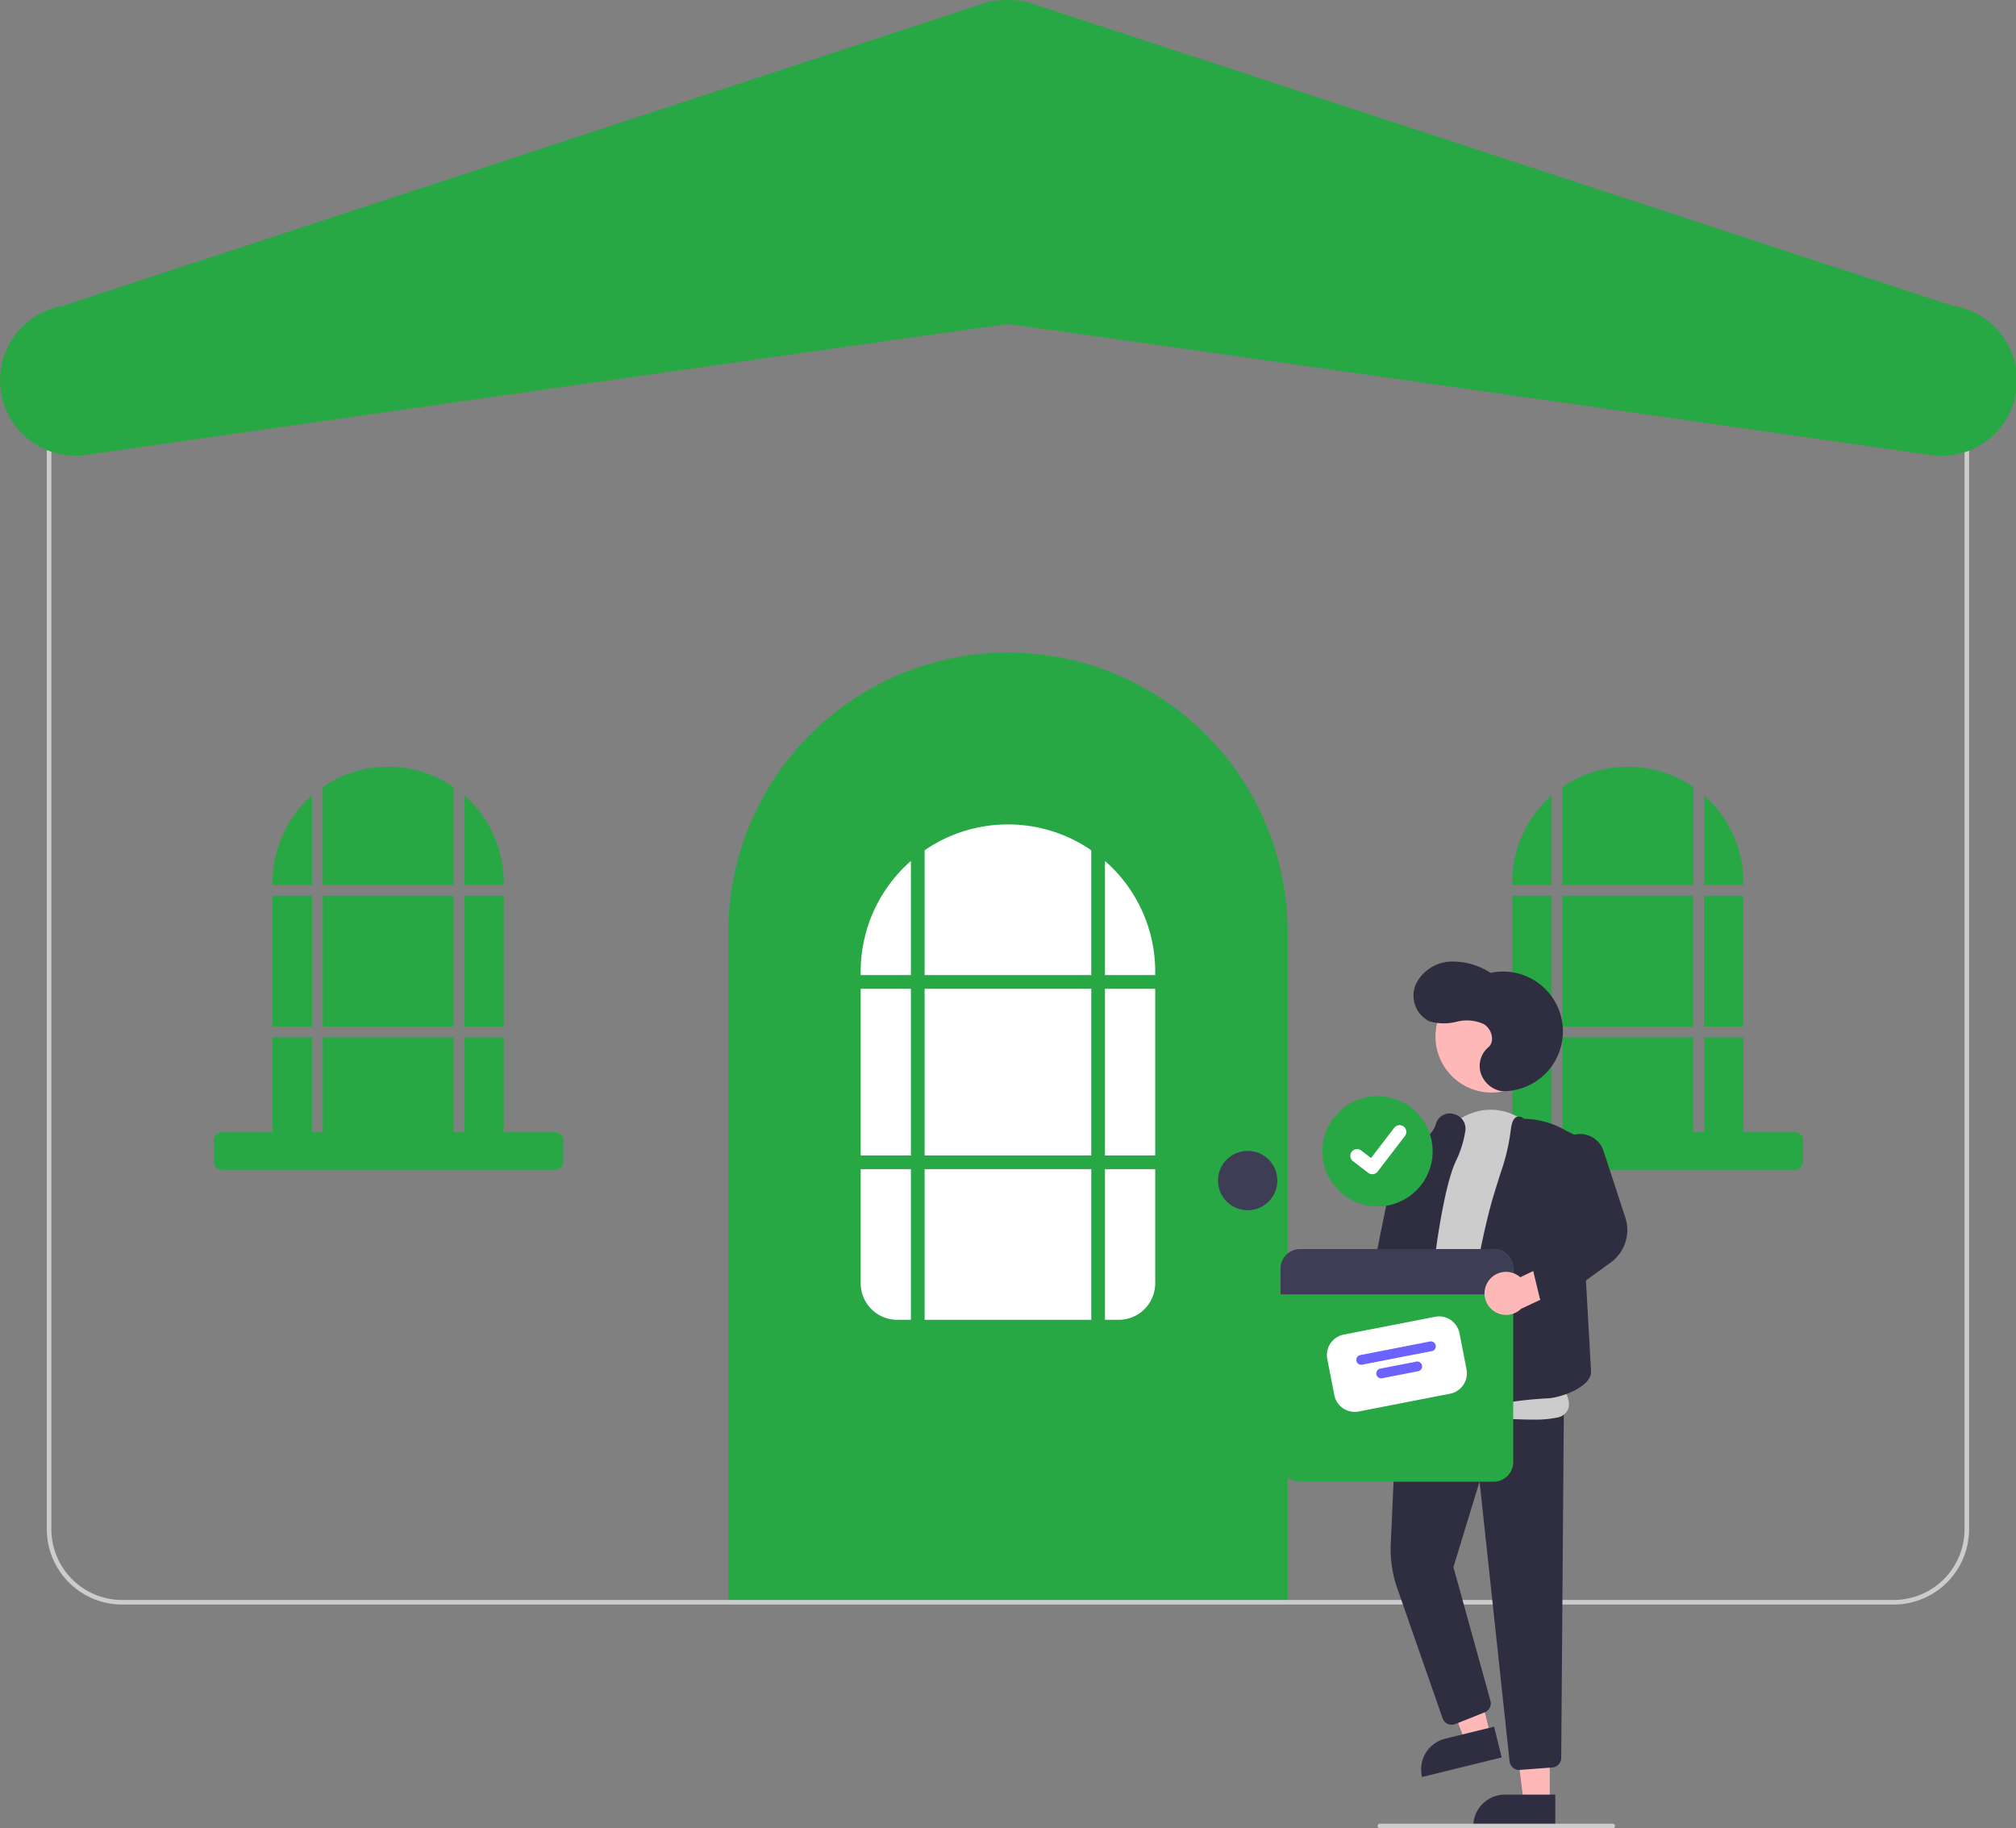 <svg xmlns="http://www.w3.org/2000/svg" width="334.237" height="303.13" viewBox="0 0 334.237 303.13">
  <rect x="0" y="0" width="334.237" height="303.13" fill="#808080" stroke="none"/>
  <g id="undraw_package_arrived_63rf" transform="translate(0.001 0)">
    <path id="Path_1509" data-name="Path 1509" d="M365.367,285.856h0a46.367,46.367,0,0,1,46.367,46.367V443.315H319V332.223a46.367,46.367,0,0,1,46.367-46.367Z" transform="translate(-198.257 -177.658)" fill="#28a745"/>
    <rect id="Rectangle_1632" data-name="Rectangle 1632" width="8.327" height="27.631" transform="translate(142.696 163.944)" fill="#fff"/>
    <rect id="Rectangle_1633" data-name="Rectangle 1633" width="27.631" height="24.981" transform="translate(153.294 193.846)" fill="#fff"/>
    <rect id="Rectangle_1634" data-name="Rectangle 1634" width="27.631" height="27.631" transform="translate(153.294 163.944)" fill="#fff"/>
    <path id="Path_1510" data-name="Path 1510" d="M642.5,445.633h8.327v-.568a24.349,24.349,0,0,0-8.327-18.356Z" transform="translate(-459.303 -283.96)" fill="#fff"/>
    <path id="Path_1511" data-name="Path 1511" d="M563.5,435.687h27.631V414.993a24.3,24.3,0,0,0-13.816-4.287h0a24.3,24.3,0,0,0-13.815,4.287Z" transform="translate(-410.205 -274.014)" fill="#fff"/>
    <path id="Path_1512" data-name="Path 1512" d="M543.827,561.706H535.5v18.925a6.056,6.056,0,0,0,6.056,6.056h2.271Z" transform="translate(-392.804 -367.86)" fill="#fff"/>
    <path id="Path_1513" data-name="Path 1513" d="M642.5,561.706v24.981h2.271a6.056,6.056,0,0,0,6.056-6.056V561.706Z" transform="translate(-459.303 -367.86)" fill="#fff"/>
    <path id="Path_1514" data-name="Path 1514" d="M543.827,445.633V426.709a24.349,24.349,0,0,0-8.327,18.356v.568Z" transform="translate(-392.804 -283.96)" fill="#fff"/>
    <rect id="Rectangle_1635" data-name="Rectangle 1635" width="8.327" height="27.631" transform="translate(183.197 163.944)" fill="#fff"/>
    <circle id="Ellipse_341" data-name="Ellipse 341" cx="4.921" cy="4.921" r="4.921" transform="translate(201.933 190.818)" fill="#3f3d56"/>
    <rect id="Rectangle_1636" data-name="Rectangle 1636" width="6.536" height="21.687" transform="translate(45.189 148.514)" fill="#28a745"/>
    <rect id="Rectangle_1637" data-name="Rectangle 1637" width="21.687" height="21.687" transform="translate(53.507 148.514)" fill="#28a745"/>
    <rect id="Rectangle_1638" data-name="Rectangle 1638" width="6.536" height="21.687" transform="translate(76.977 148.514)" fill="#28a745"/>
    <path id="Path_1515" data-name="Path 1515" d="M361.872,412.842h6.536V412.4a19.111,19.111,0,0,0-6.536-14.407Z" transform="translate(-284.895 -266.111)" fill="#28a745"/>
    <rect id="Rectangle_1639" data-name="Rectangle 1639" width="21.687" height="19.607" transform="translate(53.507 171.983)" fill="#28a745"/>
    <path id="Path_1516" data-name="Path 1516" d="M284.426,503.945H277.89V518.8a4.753,4.753,0,0,0,4.753,4.753h1.783Z" transform="translate(-232.701 -331.962)" fill="#28a745"/>
    <path id="Path_1517" data-name="Path 1517" d="M361.872,503.945v19.607h1.783a4.753,4.753,0,0,0,4.753-4.753V503.945Z" transform="translate(-284.895 -331.962)" fill="#28a745"/>
    <path id="Path_1518" data-name="Path 1518" d="M284.426,412.842V397.989A19.111,19.111,0,0,0,277.89,412.4v.446Z" transform="translate(-232.701 -266.111)" fill="#28a745"/>
    <path id="Path_1519" data-name="Path 1519" d="M299.866,405.036h21.687V388.793a19.069,19.069,0,0,0-10.843-3.365h0a19.07,19.07,0,0,0-10.843,3.365Z" transform="translate(-246.359 -258.304)" fill="#28a745"/>
    <path id="Path_1520" data-name="Path 1520" d="M308.765,551.763H253.508a1.338,1.338,0,0,1-1.337-1.337v-3.565a1.338,1.338,0,0,1,1.337-1.337h55.257a1.338,1.338,0,0,1,1.337,1.337v3.565A1.338,1.338,0,0,1,308.765,551.763Z" transform="translate(-216.717 -357.803)" fill="#28a745"/>
    <rect id="Rectangle_1640" data-name="Rectangle 1640" width="6.536" height="21.687" transform="translate(250.718 148.514)" fill="#28a745"/>
    <rect id="Rectangle_1641" data-name="Rectangle 1641" width="21.687" height="21.687" transform="translate(259.037 148.514)" fill="#28a745"/>
    <rect id="Rectangle_1642" data-name="Rectangle 1642" width="6.536" height="21.687" transform="translate(282.506 148.514)" fill="#28a745"/>
    <path id="Path_1521" data-name="Path 1521" d="M904.872,412.842h6.536V412.4a19.111,19.111,0,0,0-6.536-14.407Z" transform="translate(-622.366 -266.111)" fill="#28a745"/>
    <rect id="Rectangle_1643" data-name="Rectangle 1643" width="21.687" height="19.607" transform="translate(259.037 171.983)" fill="#28a745"/>
    <path id="Path_1522" data-name="Path 1522" d="M827.426,503.945H820.89V518.8a4.753,4.753,0,0,0,4.753,4.753h1.783Z" transform="translate(-570.171 -331.962)" fill="#28a745"/>
    <path id="Path_1523" data-name="Path 1523" d="M904.872,503.945v19.607h1.783a4.753,4.753,0,0,0,4.753-4.753V503.945Z" transform="translate(-622.366 -331.962)" fill="#28a745"/>
    <path id="Path_1524" data-name="Path 1524" d="M827.426,412.842V397.989A19.111,19.111,0,0,0,820.89,412.4v.446Z" transform="translate(-570.171 -266.111)" fill="#28a745"/>
    <path id="Path_1525" data-name="Path 1525" d="M842.866,405.036h21.687V388.793a19.069,19.069,0,0,0-10.843-3.365h0a19.07,19.07,0,0,0-10.844,3.365Z" transform="translate(-583.83 -258.304)" fill="#28a745"/>
    <path id="Path_1526" data-name="Path 1526" d="M851.765,551.763H796.508a1.338,1.338,0,0,1-1.337-1.337v-3.565a1.338,1.338,0,0,1,1.337-1.337h55.257a1.338,1.338,0,0,1,1.337,1.337v3.565A1.338,1.338,0,0,1,851.765,551.763Z" transform="translate(-554.188 -357.803)" fill="#28a745"/>
    <path id="Path_1527" data-name="Path 1527" d="M485.212,398.8H191.491A12.5,12.5,0,0,1,179,386.308V195.919a12.5,12.5,0,0,1,12.491-12.491H485.212A12.5,12.5,0,0,1,497.7,195.919V386.308A12.505,12.505,0,0,1,485.212,398.8ZM191.491,184.185a11.747,11.747,0,0,0-11.734,11.734V386.308a11.747,11.747,0,0,0,11.734,11.734H485.212a11.747,11.747,0,0,0,11.734-11.734V195.919a11.747,11.747,0,0,0-11.734-11.734Z" transform="translate(-171.241 -132.763)" fill="#ccc"/>
    <path id="Path_1528" data-name="Path 1528" d="M171.008,125.132a12.519,12.519,0,0,1-2-24.874L322.509,49.821a18.609,18.609,0,0,1,6.025-.007l153.709,50.452a12.516,12.516,0,1,1-4.05,24.7c-1.656-.237-151.222-21.592-152.586-21.649-1.359.056-151.07,21.433-152.582,21.649a12.544,12.544,0,0,1-2.016.163Z" transform="translate(-158.5 -49.572)" fill="#28a745"/>
    <path id="Path_1529" data-name="Path 1529" d="M763.411,648.318A3.549,3.549,0,0,0,762.237,643l.7-8.08-4.806-1.624-.831,11.425a3.569,3.569,0,0,0,6.109,3.594Z" transform="translate(-530.465 -412.354)" fill="#ffb8b8"/>
    <path id="Path_1530" data-name="Path 1530" d="M668.32,761.974h-4.327l-2.058-16.691h6.387Z" transform="translate(-411.389 -463.188)" fill="#ffb8b8"/>
    <path id="Path_1531" data-name="Path 1531" d="M650.578,786.112h8.345v5.254h-13.6A5.254,5.254,0,0,1,650.578,786.112Z" transform="translate(-401.065 -488.563)" fill="#2f2e41"/>
    <path id="Path_1532" data-name="Path 1532" d="M636.13,733.507l-4.2,1.033-5.983-15.717,6.2-1.524Z" transform="translate(-389.021 -445.796)" fill="#ffb8b8"/>
    <path id="Path_1533" data-name="Path 1533" d="M5.254,0H13.6V5.254H0A5.254,5.254,0,0,1,5.254,0Z" transform="matrix(0.971, -0.239, 0.239, 0.971, 234.506, 289.534)" fill="#2f2e41"/>
    <path id="Path_1534" data-name="Path 1534" d="M788.929,725.1a1.593,1.593,0,0,1-1.588-1.43l-4.979-46.387-4.333,14.185,6.137,22.155a1.6,1.6,0,0,1-.948,1.914l-4.879,1.951a1.6,1.6,0,0,1-2.107-.959l-7.521-21.578a19.536,19.536,0,0,1-1.073-7.341l1.05-23.287,27.647,1.171L795.9,723.1a1.61,1.61,0,0,1-1.481,1.585l-5.369.4C789.011,725.1,788.97,725.1,788.929,725.1Z" transform="translate(-537.063 -431.633)" fill="#2f2e41"/>
    <circle id="Ellipse_342" data-name="Ellipse 342" cx="9.297" cy="9.297" r="9.297" transform="translate(237.991 162.558)" fill="#ffb8b8"/>
    <path id="Path_1535" data-name="Path 1535" d="M790.135,587.044c-2.448,0-5.49-.2-8.636-.407a109.161,109.161,0,0,0-12.065-.383,2.637,2.637,0,0,1-2.359-1.027c-3.421-4.381,1.856-21.464,2.082-22.189l4.295-19.1.185.042-.185-.042a10.264,10.264,0,0,1,7.878-8.088,9.207,9.207,0,0,1,9.481,3.927q.181.254.362.522c7.4,10.96,3.215,38.19,2.934,39.947.391.468,2.5,3.116,1.924,4.955a2.4,2.4,0,0,1-1.908,1.515A17.787,17.787,0,0,1,790.135,587.044Z" transform="translate(-536.011 -351.672)" fill="#ccc"/>
    <path id="Path_1536" data-name="Path 1536" d="M767.529,588.08a9.9,9.9,0,0,1-3.51-.948c-.658-.274-2.661-1.107-.23-22.359,1.195-10.439,2.906-20.805,2.923-20.909l.016-.1.092-.042c.044-.02,4.414-2.023,5.174-4.6q.04-.134.089-.259a2.363,2.363,0,0,1,2.935-1.442,2.483,2.483,0,0,1,1.871,2.834,17.425,17.425,0,0,1-1.51,4.842c-2.057,4.243-3.45,15.491-3.463,15.6-.079.961-1.945,23.722-2.3,25.449a2.312,2.312,0,0,1-1.035,1.7A2.212,2.212,0,0,1,767.529,588.08Z" transform="translate(-533.956 -352.699)" fill="#2f2e41"/>
    <path id="Path_1537" data-name="Path 1537" d="M800.24,588.052a.765.765,0,0,1-.469-.161c-2.735-2.079,1.691-27.272,4.317-35.964.526-1.74.994-3.231,1.391-4.431h0a33.786,33.786,0,0,0,1.51-6.626c.144-1.221.459-1.918.96-2.132a1.22,1.22,0,0,1,1.219.3A14.431,14.431,0,0,1,816.134,541l1.965.981,2.205,39.043c-.062,2.492-4.974,4.251-7.117,4.363-3.44.18-9.617.74-12.339,2.464a1.136,1.136,0,0,1-.607.2Z" transform="translate(-556.512 -353.544)" fill="#2f2e41"/>
    <path id="Path_1538" data-name="Path 1538" d="M760.025,589.2c-.032,0-.065,0-.1,0l-4.454-.274a1.6,1.6,0,0,1-1.485-1.837L756,573.73,759.8,555a3.361,3.361,0,0,1,4.3-2.54h0a3.379,3.379,0,0,1,2.312,3.739L763.4,574.968l-1.784,12.849A1.609,1.609,0,0,1,760.025,589.2Z" transform="translate(-528.581 -362.015)" fill="#2f2e41"/>
    <path id="Path_1539" data-name="Path 1539" d="M792.3,492.236a9.919,9.919,0,1,0-1.859-19.616,11.4,11.4,0,0,0-6.8-1.864,6.669,6.669,0,0,0-5.629,3.846,4.762,4.762,0,0,0,2.281,6.048,8.6,8.6,0,0,0,4.539.065,6.769,6.769,0,0,1,4.488.4c1.319.782,1.912,2.879.731,3.856a4.064,4.064,0,0,0-1.167,4.474A4.446,4.446,0,0,0,792.3,492.236Z" transform="translate(-543.318 -311.314)" fill="#2f2e41"/>
    <path id="Path_1540" data-name="Path 1540" d="M746.864,529.751a9.139,9.139,0,1,0,0,18.279h0a9.139,9.139,0,1,0,0-18.279Z" transform="translate(-518.485 -348)" fill="#28a745"/>
    <path id="Path_395" data-name="Path 395" d="M753.619,550.569a1.11,1.11,0,0,1-.667-.222l-.012-.009-2.513-1.923a1.117,1.117,0,1,1,1.359-1.773l1.628,1.248,3.847-5.019a1.116,1.116,0,0,1,1.565-.207h0l-.024.033.025-.033a1.118,1.118,0,0,1,.207,1.566l-4.525,5.9a1.117,1.117,0,0,1-.888.436Z" transform="translate(-526.107 -355.883)" fill="#fff"/>
    <path id="Path_1541" data-name="Path 1541" d="M754.732,596.706H722.656a3.247,3.247,0,0,0-3.248,3.248V632.03a3.247,3.247,0,0,0,3.248,3.248h32.076a3.247,3.247,0,0,0,3.248-3.248V599.954a3.247,3.247,0,0,0-3.248-3.248Z" transform="translate(-507.101 -389.612)" fill="#28a745"/>
    <path id="Path_1542" data-name="Path 1542" d="M760.12,639.029l-15.145,2.949a3.455,3.455,0,0,1-4.047-2.728l-1.164-5.978a3.455,3.455,0,0,1,2.728-4.047l15.145-2.949A3.455,3.455,0,0,1,761.683,629l1.164,5.978A3.455,3.455,0,0,1,760.12,639.029Z" transform="translate(-519.712 -407.95)" fill="#fff"/>
    <path id="Path_1543" data-name="Path 1543" d="M765.077,638.773l-11.558,2.251a.812.812,0,0,1-.31-1.594l11.558-2.251a.812.812,0,1,1,.31,1.594Z" transform="translate(-527.7 -414.756)" fill="#6c63ff"/>
    <path id="Path_1544" data-name="Path 1544" d="M768.3,647.579l-5.978,1.164a.812.812,0,1,1-.31-1.594l5.978-1.164a.812.812,0,0,1,.31,1.594Z" transform="translate(-533.172 -420.229)" fill="#6c63ff"/>
    <path id="Path_1545" data-name="Path 1545" d="M757.98,599.954v4.263H719.407v-4.263a3.247,3.247,0,0,1,3.248-3.248h32.076a3.247,3.247,0,0,1,3.248,3.248Z" transform="translate(-507.101 -389.612)" fill="#3f3d56"/>
    <path id="Path_1546" data-name="Path 1546" d="M809.281,604.071a3.549,3.549,0,0,1,5.384-.792l7.3-3.528,3.226,3.915L814.811,608.5a3.569,3.569,0,0,1-5.53-4.432Z" transform="translate(-562.621 -391.505)" fill="#ffb8b8"/>
    <path id="Path_1547" data-name="Path 1547" d="M832.6,574.657a1.6,1.6,0,0,1-1.557-1.227l-1.061-4.41a1.6,1.6,0,0,1,.734-1.749l6.4-3.829-3.27-11.974a4.1,4.1,0,0,1,.143-2.574h0a4.07,4.07,0,0,1,7.651.235l3.61,11.024a6.653,6.653,0,0,1-2.43,7.484l-9.28,6.714A1.6,1.6,0,0,1,832.6,574.657Z" transform="translate(-575.792 -358.302)" fill="#2f2e41"/>
    <path id="Path_1548" data-name="Path 1548" d="M800.888,849.185H762.28a.378.378,0,0,1,0-.757h38.608a.378.378,0,0,1,0,.757Z" transform="translate(-533.511 -546.055)" fill="#ccc"/>
  </g>
</svg>
